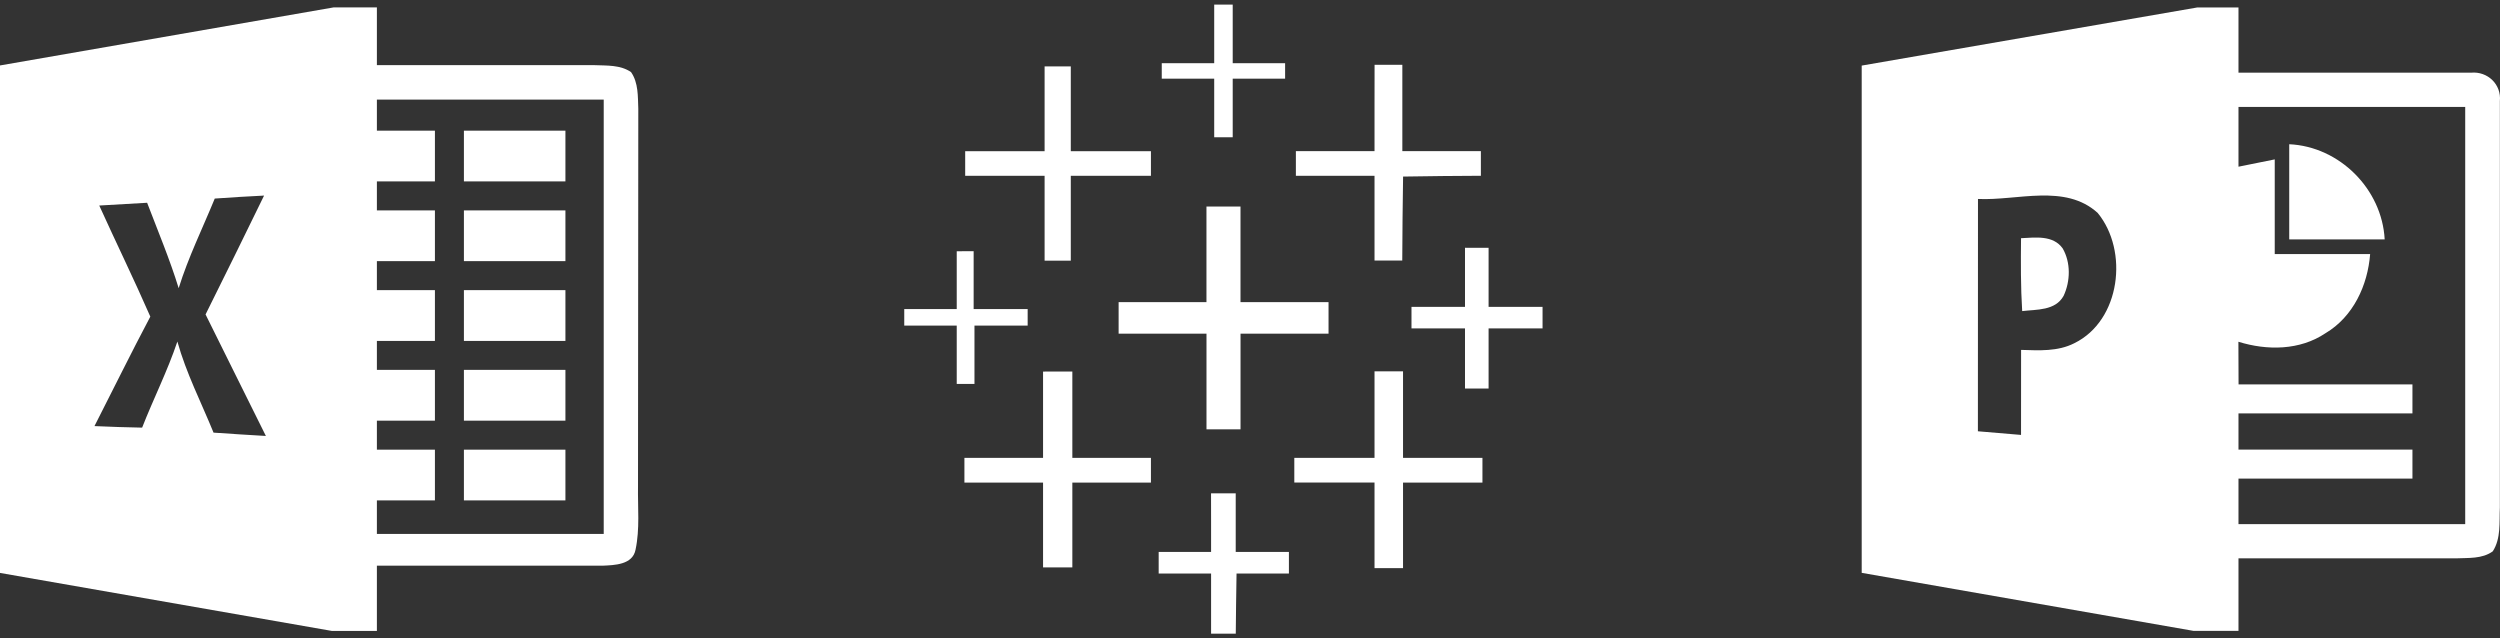 <svg width="94" height="24" viewBox="0 0 94 24" fill="none" xmlns="http://www.w3.org/2000/svg">
<rect x="0" y="0" width="94" height="24" fill="#333333" stroke="none"/>
<g clip-path="url(#clip0_809_443)">
<path d="M21.26 12.818H17.443V10.909H21.26V12.818ZM21.26 13.908H17.443V15.817H21.26V13.908ZM21.26 4.912H17.443V6.82H21.26V4.912ZM21.26 7.91H17.443V9.819H21.26V7.91ZM21.26 16.907H17.443V18.816H21.26V16.907V16.907ZM23.896 20.67C23.787 21.237 23.106 21.25 22.65 21.27H14.171V23.723H12.479L0 21.542V2.461L12.552 0.277H14.171V2.45H22.359C22.82 2.469 23.327 2.436 23.727 2.711C24.008 3.115 23.981 3.627 24 4.091L23.989 18.284C23.976 19.078 24.063 19.887 23.896 20.67ZM9.997 16.392C9.245 14.865 8.479 13.35 7.729 11.823C8.471 10.337 9.201 8.846 9.929 7.354C9.31 7.384 8.692 7.422 8.075 7.466C7.615 8.587 7.078 9.677 6.718 10.836C6.382 9.743 5.938 8.69 5.532 7.624C4.932 7.657 4.332 7.692 3.732 7.728C4.365 9.124 5.038 10.501 5.652 11.905C4.929 13.268 4.253 14.65 3.552 16.021C4.149 16.046 4.747 16.07 5.344 16.079C5.769 14.993 6.298 13.949 6.669 12.842C7.001 14.031 7.566 15.13 8.029 16.267C8.686 16.313 9.34 16.354 9.997 16.392ZM22.7 3.744H14.171V4.912H16.353V6.82H14.171V7.91H16.353V9.819H14.171V10.909H16.353V12.818H14.171V13.908H16.353V15.817H14.171V16.907H16.353V18.816H14.171V20.077H22.7V3.744Z" fill="white"/>
</g>
<g clip-path="url(#clip1_809_443)">
<path d="M45.654 0.174V2.377H43.682V2.957H45.654V5.16H46.35V2.957H48.32V2.377H46.35V0.174H46.002H45.654ZM51.684 2.436L51.682 4.059V5.682H48.725V6.609H51.682V9.797H52.725L52.736 8.215L52.756 6.639L54.221 6.619L55.681 6.609V5.682H52.728V2.436H52.206H51.684ZM39.277 2.496V5.686H36.291V6.611H39.277V9.801H40.262V6.61H43.275V5.685H40.262V2.496H39.77H39.277ZM45.363 7.766V11.359H42.06V12.547H45.364V16.143H46.644V12.547H49.953V11.359H46.643V7.766H46.006H45.363ZM55.084 9.316V11.537H53.072V12.348H55.084V14.609H55.971V12.348H58V11.537H55.971V9.317H55.549L55.084 9.316ZM35.973 9.447V11.621H34V12.242H35.973V14.436H36.64V12.242H38.64V11.622H36.609V9.446H36.291L35.973 9.447ZM51.682 13.963V17.217H48.666V18.144H51.682V21.361H52.754V18.145H55.74V17.217H52.754V13.963H52.221H51.682ZM39.219 13.971V17.217H36.262V18.145H39.219V21.334H40.32V18.145H43.275V17.217H40.32V13.97H39.77L39.219 13.971ZM45.535 18.549L45.537 19.652V20.752H43.566V21.564H45.537V23.826H46.465L46.477 22.707L46.494 21.564H48.463V20.752H46.463V18.549H45.998H45.535Z" fill="white"/>
</g>
<g clip-path="url(#clip2_809_443)">
<path d="M92.908 2.733H84.167V0.28H82.622L70 2.466V21.539L82.472 23.72H84.167V20.994H92.346C92.812 20.972 93.33 21.019 93.728 20.73C94.044 20.242 93.968 19.631 93.995 19.081V3.802C94.058 3.175 93.535 2.673 92.908 2.733ZM77.994 12.905C77.375 13.221 76.666 13.177 75.993 13.156L75.991 16.353L74.369 16.216L74.372 7.481C75.852 7.552 77.645 6.895 78.871 8.004C80.046 9.43 79.735 12.052 77.994 12.905ZM92.692 19.708H84.167V17.996H90.708V16.906H84.167V15.543H90.708V14.453H84.17C84.17 14.453 84.167 13.385 84.164 12.85C85.244 13.186 86.473 13.177 87.438 12.529C88.481 11.91 89.027 10.73 89.117 9.553H85.53V5.993L84.167 6.268V4.02H92.692V19.708ZM86.075 5.423C87.969 5.511 89.564 7.112 89.664 9.001H86.075V5.423ZM75.991 8.956C76.528 8.931 77.192 8.833 77.555 9.337C77.866 9.871 77.849 10.575 77.591 11.125C77.28 11.687 76.577 11.632 76.034 11.697C75.977 10.784 75.982 9.871 75.991 8.956Z" fill="white"/>
</g>
<defs>
<clipPath id="clip0_809_443">
<rect width="24" height="24" fill="white"/>
</clipPath>
<clipPath id="clip1_809_443">
<rect width="24" height="24" fill="white" transform="translate(34)"/>
</clipPath>
<clipPath id="clip2_809_443">
<rect width="24" height="24" fill="white" transform="translate(70)"/>
</clipPath>
</defs>
</svg>
